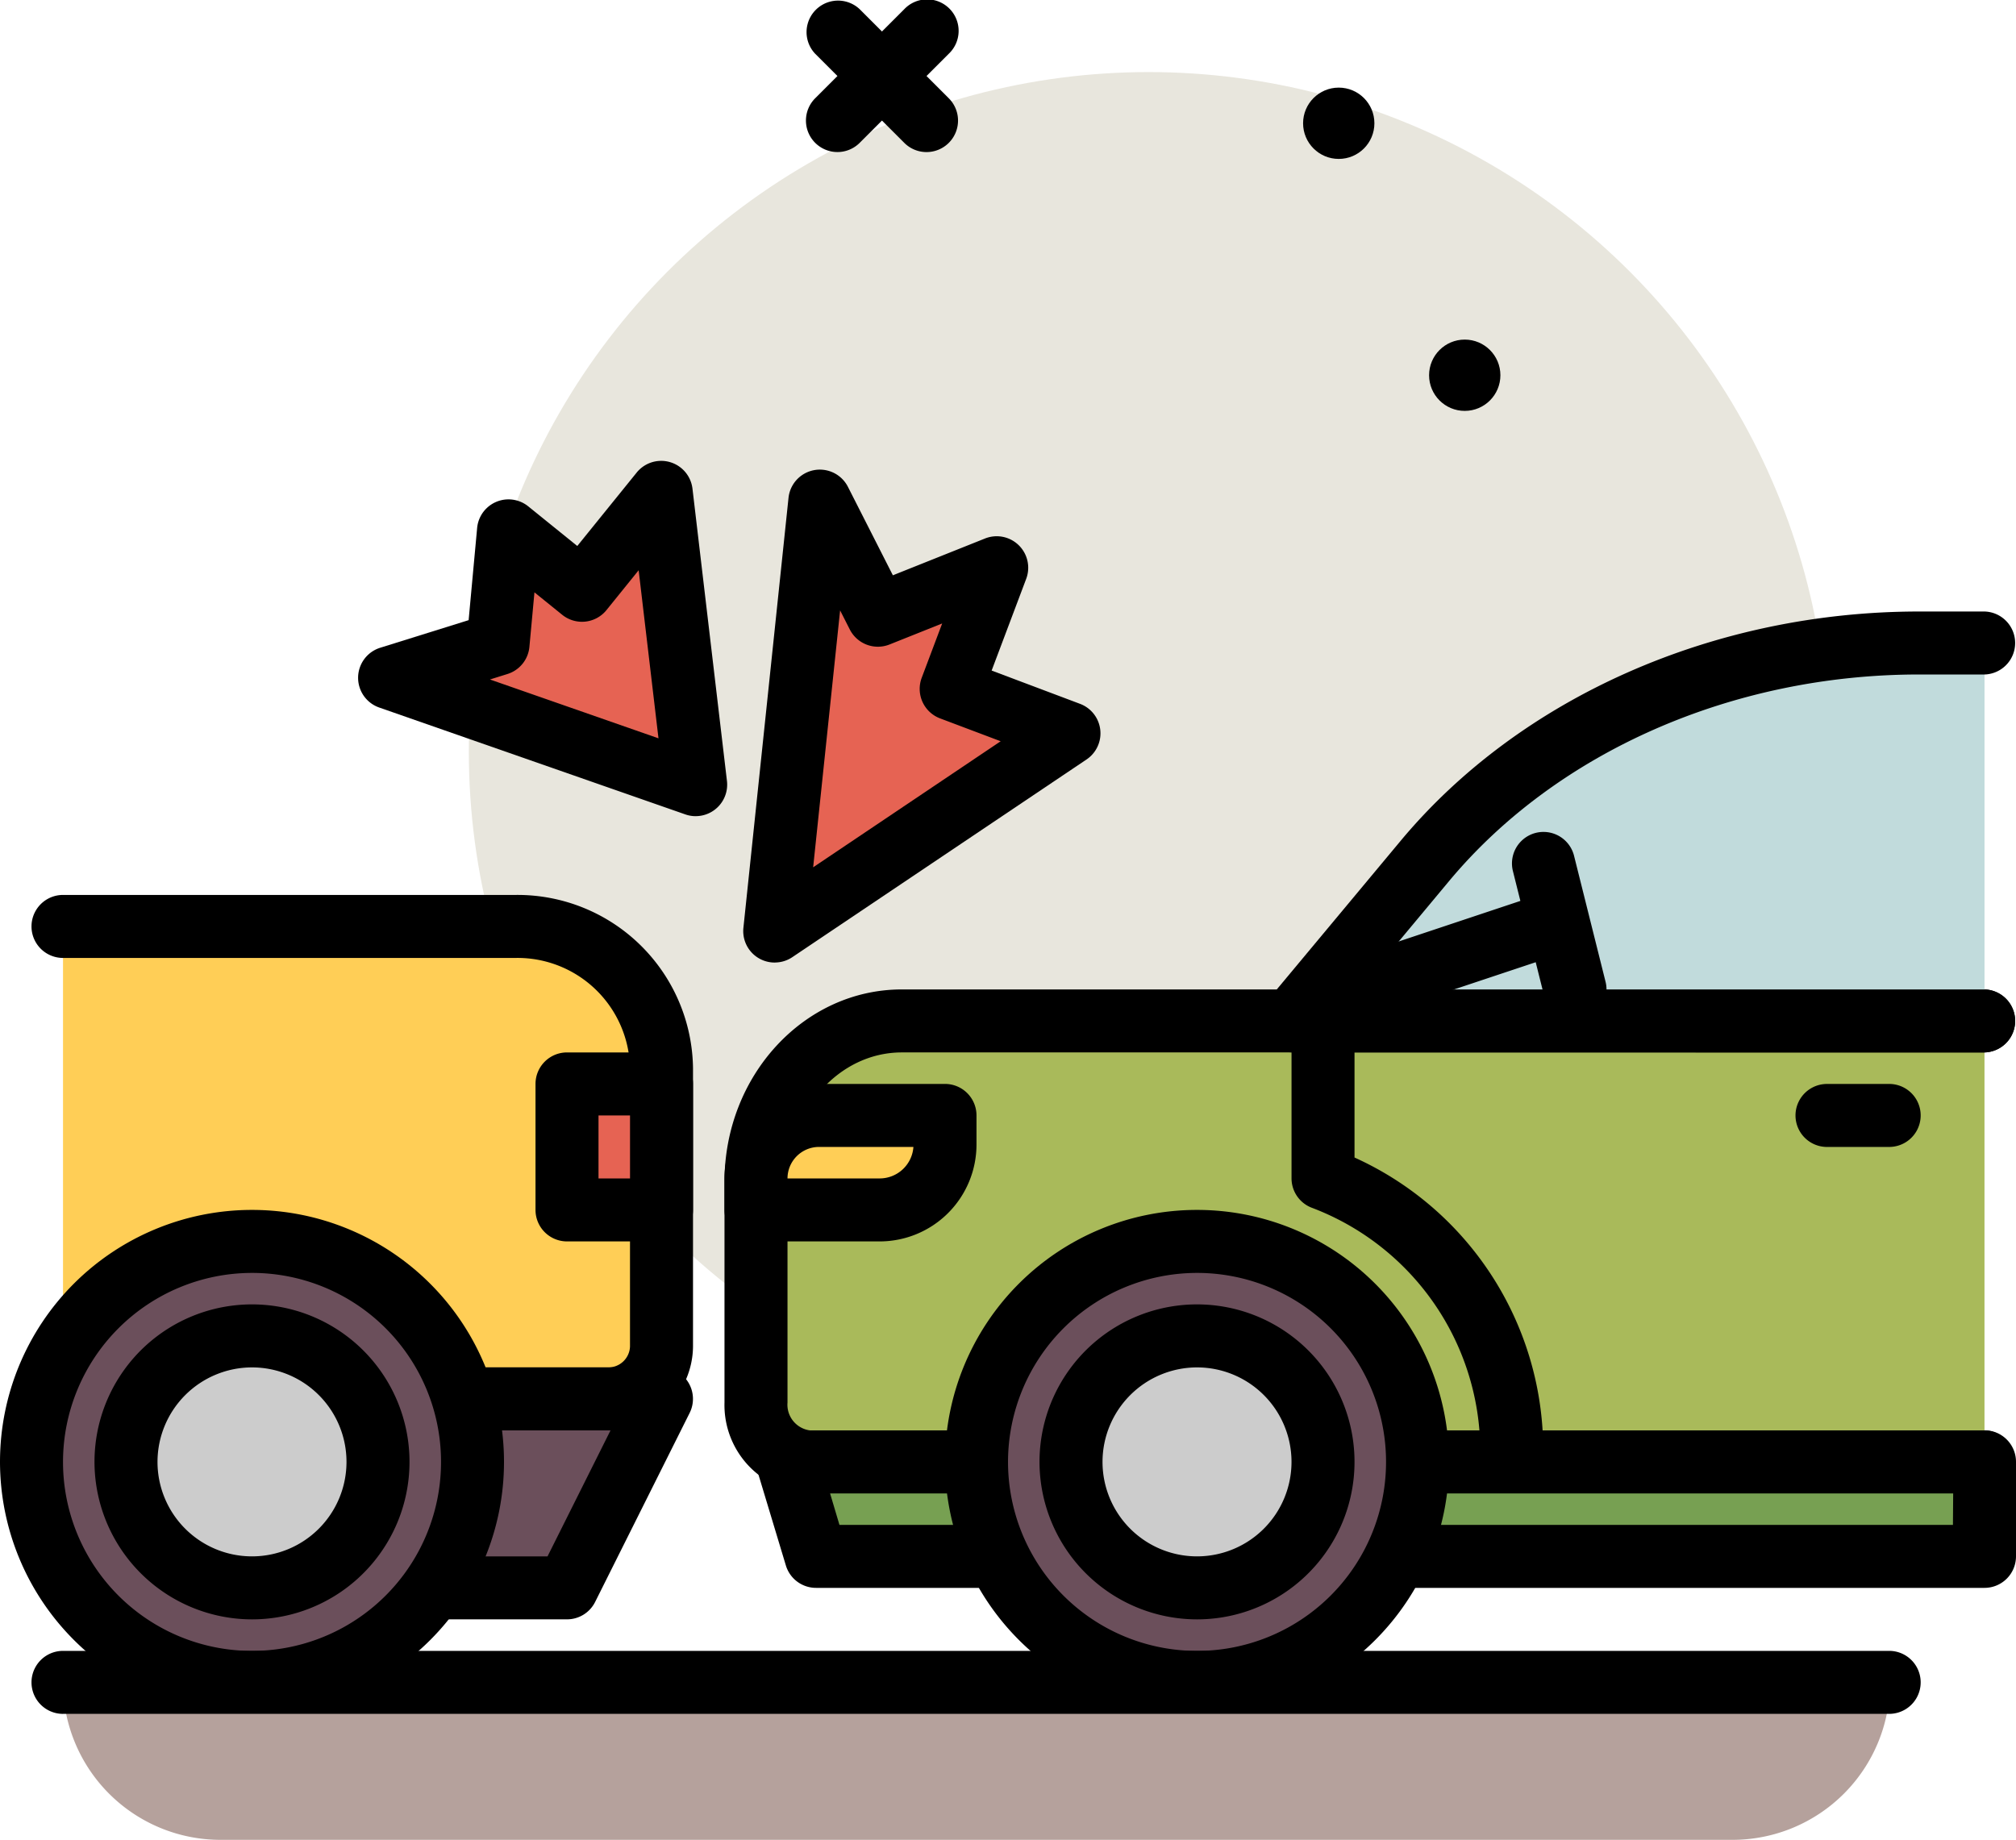 <svg id="accidente-automovilistico" xmlns="http://www.w3.org/2000/svg" width="86" height="78.494" viewBox="0 0 86 78.494">
  <circle id="Elipse_4804" data-name="Elipse 4804" cx="29" cy="29" r="29" transform="translate(20 3.075)" fill="#e8e6dd"/>
  <g id="Grupo_81272" data-name="Grupo 81272" transform="translate(34.381)">
    <path id="Trazado_116406" data-name="Trazado 116406" d="M157.688,39.66a1.34,1.34,0,0,0,.95-.394l3.8-3.8a1.344,1.344,0,1,0-1.9-1.9l-3.8,3.8a1.344,1.344,0,0,0,.95,2.294Z" transform="translate(-156.345 -33.173)"/>
    <path id="Trazado_116407" data-name="Trazado 116407" d="M161.488,39.66a1.344,1.344,0,0,0,.95-2.294l-3.8-3.8a1.344,1.344,0,0,0-1.9,1.9l3.8,3.8A1.338,1.338,0,0,0,161.488,39.66Z" transform="translate(-156.344 -33.172)"/>
    <circle id="Elipse_4805" data-name="Elipse 4805" cx="1.521" cy="1.521" r="1.521" transform="translate(21.207 3.738)"/>
  </g>
  <g id="Grupo_81273" data-name="Grupo 81273" transform="translate(32.25 61.025)">
    <path id="Trazado_116408" data-name="Trazado 116408" d="M77.063,222.859H27.216L26,218.828H77.063Z" transform="translate(-24.656 -217.484)" fill="#77a052"/>
    <path id="Trazado_116409" data-name="Trazado 116409" d="M24.56,221.547H74.406A1.344,1.344,0,0,0,75.75,220.2v-4.031a1.344,1.344,0,0,0-1.344-1.344H23.344a1.344,1.344,0,0,0-1.287,1.731l1.216,4.031A1.344,1.344,0,0,0,24.56,221.547Zm48.5-2.687h-47.5l-.4-1.344h47.91Z" transform="translate(-22 -214.828)"/>
  </g>
  <circle id="Elipse_4806" data-name="Elipse 4806" cx="1.521" cy="1.521" r="1.521" transform="translate(60.963 14.488)"/>
  <g id="Grupo_81274" data-name="Grupo 81274" transform="translate(30.906 42.212)">
    <path id="Trazado_116410" data-name="Trazado 116410" d="M78.406,162.828H32.218c-3.434,0-6.218,3.069-6.218,6.856v9.424a2.424,2.424,0,0,0,2.3,2.533H78.406" transform="translate(-24.656 -161.484)" fill="#a9ba5a"/>
    <path id="Trazado_116411" data-name="Trazado 116411" d="M25.642,180.328H75.75a1.344,1.344,0,0,0,0-2.687H25.642a1.106,1.106,0,0,1-.954-1.19v-9.423c0-3.039,2.187-5.512,4.874-5.512H75.75a1.344,1.344,0,0,0,0-2.687H29.562c-4.17,0-7.562,3.678-7.562,8.2v9.423A3.769,3.769,0,0,0,25.642,180.328Z" transform="translate(-22 -158.828)"/>
  </g>
  <g id="Grupo_81275" data-name="Grupo 81275" transform="translate(53.75 26.087)">
    <path id="Trazado_116412" data-name="Trazado 116412" d="M55.563,114.828H52.772c-8.368,0-16.221,3.464-21.085,9.3L26,130.953H55.563" transform="translate(-24.656 -113.484)" fill="#c1dbdc"/>
    <path id="Trazado_116413" data-name="Trazado 116413" d="M23.344,129.641H52.907a1.344,1.344,0,0,0,0-2.687H26.213l3.85-4.62c4.6-5.521,12.1-8.817,20.052-8.817h2.791a1.344,1.344,0,0,0,0-2.687H50.116c-8.743,0-17.012,3.658-22.117,9.784l-5.687,6.824a1.343,1.343,0,0,0,1.032,2.2Z" transform="translate(-22 -110.828)"/>
  </g>
  <g id="Grupo_81276" data-name="Grupo 81276" transform="translate(40.313 51.619)">
    <ellipse id="Elipse_4807" data-name="Elipse 4807" cx="9" cy="9.5" rx="9" ry="9.5" transform="translate(1.688 1.456)" fill="#6b4f5b"/>
    <path id="Trazado_116414" data-name="Trazado 116414" d="M104.75,208.328A10.75,10.75,0,1,0,94,197.578,10.762,10.762,0,0,0,104.75,208.328Zm0-18.812a8.063,8.063,0,1,1-8.062,8.063A8.071,8.071,0,0,1,104.75,189.516Z" transform="translate(-94 -186.828)"/>
  </g>
  <g id="Grupo_81277" data-name="Grupo 81277" transform="translate(44.344 55.65)">
    <ellipse id="Elipse_4808" data-name="Elipse 4808" cx="5" cy="5.5" rx="5" ry="5.5" transform="translate(1.656 1.425)" fill="#ccc"/>
    <path id="Trazado_116415" data-name="Trazado 116415" d="M112.719,212.266A6.719,6.719,0,1,0,106,205.547,6.727,6.727,0,0,0,112.719,212.266Zm0-10.75a4.031,4.031,0,1,1-4.031,4.031A4.036,4.036,0,0,1,112.719,201.516Z" transform="translate(-106 -198.828)"/>
  </g>
  <path id="Trazado_116416" data-name="Trazado 116416" d="M79.342,152.2a1.336,1.336,0,0,0,.425-.07l8.063-2.687a1.344,1.344,0,0,0-.851-2.55l-8.062,2.688a1.344,1.344,0,0,0,.425,2.619Z" transform="translate(-21.561 -108.644)"/>
  <path id="Trazado_116417" data-name="Trazado 116417" d="M76.685,146.889a1.343,1.343,0,0,0,1.305-1.67l-1.344-5.375a1.344,1.344,0,0,0-2.608.652l1.344,5.375A1.345,1.345,0,0,0,76.685,146.889Z" transform="translate(-9.499 -103.333)"/>
  <g id="Grupo_81278" data-name="Grupo 81278" transform="translate(30.906 46.244)">
    <path id="Trazado_116418" data-name="Trazado 116418" d="M158,178.859h5.277a2.785,2.785,0,0,0,2.785-2.785v-1.246h-5.375A2.688,2.688,0,0,0,158,177.516Z" transform="translate(-156.656 -173.484)" fill="#ffce56"/>
    <path id="Trazado_116419" data-name="Trazado 116419" d="M155.344,177.547h5.277a4.134,4.134,0,0,0,4.129-4.129v-1.246a1.344,1.344,0,0,0-1.344-1.344h-5.375A4.036,4.036,0,0,0,154,174.859V176.2A1.344,1.344,0,0,0,155.344,177.547Zm6.715-4.031a1.444,1.444,0,0,1-1.438,1.344h-3.933a1.346,1.346,0,0,1,1.344-1.344Z" transform="translate(-154 -170.828)"/>
  </g>
  <path id="Trazado_116420" data-name="Trazado 116420" d="M91.431,179.733h.06a1.344,1.344,0,0,0,1.284-1.4A13.688,13.688,0,0,0,84.727,166v-5.832a1.344,1.344,0,0,0-2.687,0v6.719a1.344,1.344,0,0,0,.852,1.251,11.122,11.122,0,0,1,7.2,10.306,1.344,1.344,0,0,0,1.341,1.285Z" transform="translate(-26.945 -116.616)"/>
  <path id="Trazado_116421" data-name="Trazado 116421" d="M35.344,173.516h2.688a1.344,1.344,0,0,0,0-2.687H35.344a1.344,1.344,0,0,0,0,2.688Z" transform="translate(42.594 -124.584)"/>
  <g id="Grupo_81279" data-name="Grupo 81279" transform="translate(1.344 38.181)">
    <path id="Trazado_116422" data-name="Trazado 116422" d="M194,150.828h19.313a6.135,6.135,0,0,1,6.218,6.049v11.872a2.267,2.267,0,0,1-2.3,2.235H194" transform="translate(-192.656 -149.484)" fill="#ffce56"/>
    <path id="Trazado_116423" data-name="Trazado 116423" d="M191.344,169.672h23.233a3.615,3.615,0,0,0,3.642-3.579V154.221a7.487,7.487,0,0,0-7.562-7.393H191.344a1.344,1.344,0,0,0,0,2.688h19.313a4.8,4.8,0,0,1,4.874,4.705v11.872a.925.925,0,0,1-.954.892H191.344a1.344,1.344,0,0,0,0,2.688Z" transform="translate(-190 -146.828)"/>
  </g>
  <g id="Grupo_81280" data-name="Grupo 81280" transform="translate(1.344 58.337)">
    <path id="Trazado_116424" data-name="Trazado 116424" d="M195.344,218.891H215.5l4.031-8.062H194Z" transform="translate(-192.656 -209.484)" fill="#6b4f5b"/>
    <path id="Trazado_116425" data-name="Trazado 116425" d="M192.688,217.578h20.156a1.343,1.343,0,0,0,1.2-.743l4.031-8.062a1.344,1.344,0,0,0-1.2-1.945H191.344a1.343,1.343,0,0,0-1.326,1.565l1.344,8.063A1.344,1.344,0,0,0,192.688,217.578Zm19.325-2.687H193.826l-.9-5.375H214.7Z" transform="translate(-190 -206.828)"/>
  </g>
  <g id="Grupo_81281" data-name="Grupo 81281" transform="translate(0 51.619)">
    <circle id="Elipse_4809" data-name="Elipse 4809" cx="9.5" cy="9.5" r="9.5" transform="translate(1 1.456)" fill="#6b4f5b"/>
    <path id="Trazado_116426" data-name="Trazado 116426" d="M224.75,208.328A10.75,10.75,0,1,0,214,197.578,10.762,10.762,0,0,0,224.75,208.328Zm0-18.812a8.063,8.063,0,1,1-8.062,8.063A8.071,8.071,0,0,1,224.75,189.516Z" transform="translate(-214 -186.828)"/>
  </g>
  <g id="Grupo_81282" data-name="Grupo 81282" transform="translate(4.031 55.65)">
    <circle id="Elipse_4810" data-name="Elipse 4810" cx="5.5" cy="5.5" r="5.5" transform="translate(0.969 1.425)" fill="#ccc"/>
    <path id="Trazado_116427" data-name="Trazado 116427" d="M232.719,212.266A6.719,6.719,0,1,0,226,205.547,6.727,6.727,0,0,0,232.719,212.266Zm0-10.75a4.031,4.031,0,1,1-4.031,4.031A4.036,4.036,0,0,1,232.719,201.516Z" transform="translate(-226 -198.828)"/>
  </g>
  <path id="Trazado_116428" data-name="Trazado 116428" d="M44.719,253.547h64.5a6.719,6.719,0,0,0,6.719-6.719H38A6.719,6.719,0,0,0,44.719,253.547Z" transform="translate(-35.313 -175.053)" fill="#b5a19c"/>
  <path id="Trazado_116429" data-name="Trazado 116429" d="M35.344,245.516h77.938a1.344,1.344,0,0,0,0-2.687H35.344a1.344,1.344,0,0,0,0,2.688Z" transform="translate(-32.656 -172.397)"/>
  <g id="Grupo_81283" data-name="Grupo 81283" transform="translate(22.844 44.9)">
    <path id="Trazado_116430" data-name="Trazado 116430" d="M198.031,170.828H194V176.2h4.031Z" transform="translate(-192.656 -169.484)" fill="#e66353"/>
    <path id="Trazado_116431" data-name="Trazado 116431" d="M191.344,174.891h4.031a1.344,1.344,0,0,0,1.344-1.344v-5.375a1.344,1.344,0,0,0-1.344-1.344h-4.031A1.344,1.344,0,0,0,190,168.172v5.375A1.344,1.344,0,0,0,191.344,174.891Zm2.688-2.687h-1.344v-2.687h1.344Z" transform="translate(-190 -166.828)"/>
  </g>
  <g id="Grupo_81284" data-name="Grupo 81284" transform="translate(31.707 20.036)">
    <path id="Trazado_116432" data-name="Trazado 116432" d="M142.256,115.152l12.551-8.434-5.03-1.895,1.947-5.17-5.071,2.026-2.474-4.868Z" transform="translate(-140.912 -95.468)" fill="#e66353"/>
    <path id="Trazado_116433" data-name="Trazado 116433" d="M139.6,113.841a1.339,1.339,0,0,0,.749-.228l12.551-8.434a1.344,1.344,0,0,0-.275-2.373l-3.773-1.421,1.474-3.912a1.344,1.344,0,0,0-1.756-1.722l-3.931,1.57-1.917-3.773a1.344,1.344,0,0,0-2.535.469l-1.924,18.342a1.342,1.342,0,0,0,1.336,1.484Zm9.638-9.44-8,5.378,1.15-10.961.413.814a1.344,1.344,0,0,0,1.7.639l2.241-.895-.873,2.318a1.345,1.345,0,0,0,.784,1.732Z" transform="translate(-138.257 -92.813)"/>
  </g>
  <g id="Grupo_81285" data-name="Grupo 81285" transform="translate(15.276 19.66)">
    <path id="Trazado_116434" data-name="Trazado 116434" d="M202.718,108.167,201.247,95.7l-3.38,4.179-3.134-2.535-.445,4.824-4.625,1.445Z" transform="translate(-188.318 -94.351)" fill="#e66353"/>
    <path id="Trazado_116435" data-name="Trazado 116435" d="M200.061,106.854a1.344,1.344,0,0,0,1.335-1.5l-1.471-12.472a1.344,1.344,0,0,0-2.379-.688l-2.535,3.134-2.089-1.689a1.343,1.343,0,0,0-2.183.921l-.363,3.932-3.77,1.177a1.343,1.343,0,0,0-.043,2.551l13.056,4.559a1.337,1.337,0,0,0,.443.076Zm-2.432-10.491.846,7.17-7.189-2.51.745-.233a1.343,1.343,0,0,0,.938-1.159l.215-2.325,1.183.956a1.343,1.343,0,0,0,1.89-.2Z" transform="translate(-185.661 -91.694)"/>
  </g>
</svg>
